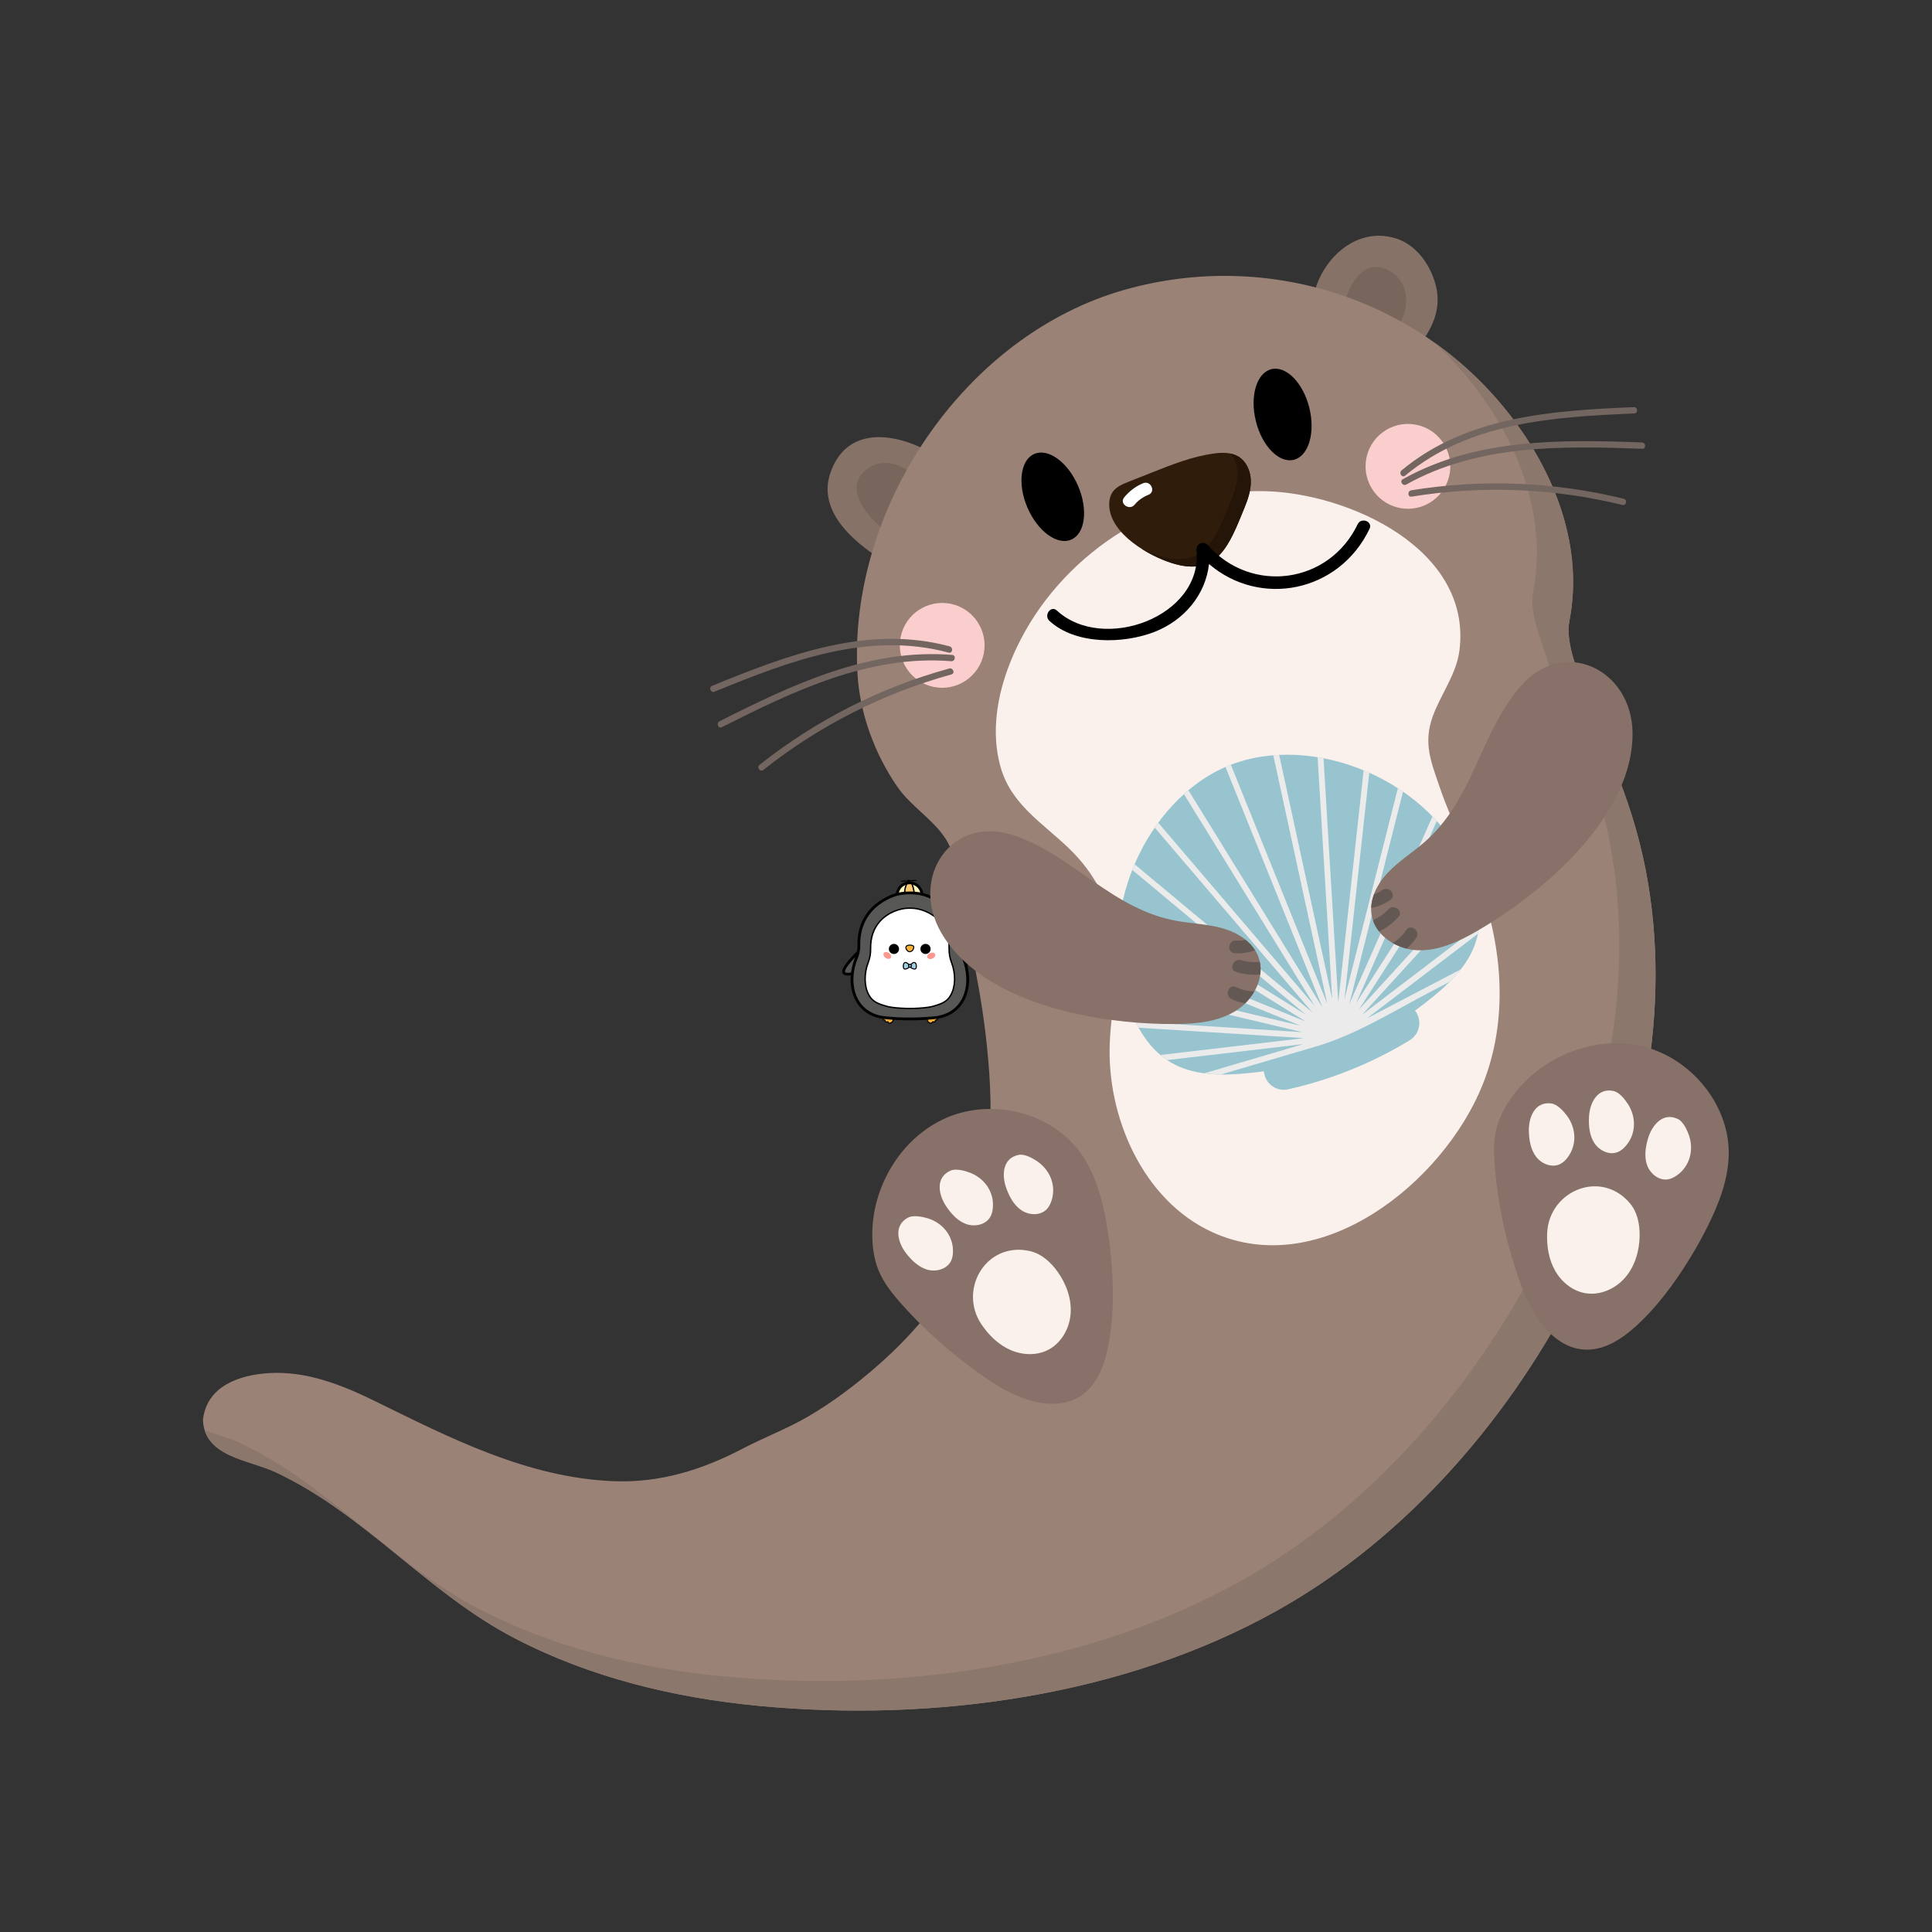 <svg xmlns="http://www.w3.org/2000/svg" xmlns:xlink="http://www.w3.org/1999/xlink" width="500" zoomAndPan="magnify" viewBox="0 0 375 375" height="500" preserveAspectRatio="xMidYMid meet" version="1.0"><rect x="0" y="0" width="375" height="375" fill="#333333" stroke="none"/><defs><g/><clipPath id="c37764a8f1"><path d="M 179 197 L 182 197 L 182 198.766 L 179 198.766 Z M 179 197 " clip-rule="nonzero"/></clipPath><clipPath id="9ffb9b27a1"><path d="M 177 194 L 185 194 L 185 198.766 L 177 198.766 Z M 177 194 " clip-rule="nonzero"/></clipPath><clipPath id="cce728abb3"><path d="M 171 197 L 174 197 L 174 198.766 L 171 198.766 Z M 171 197 " clip-rule="nonzero"/></clipPath><clipPath id="87eef0e2cc"><path d="M 168 194 L 177 194 L 177 198.766 L 168 198.766 Z M 168 194 " clip-rule="nonzero"/></clipPath><clipPath id="58d9ea09ba"><path d="M 184 183 L 189.969 183 L 189.969 188 L 184 188 Z M 184 183 " clip-rule="nonzero"/></clipPath><clipPath id="4e6aa9c9d9"><path d="M 176 170.266 L 177 170.266 L 177 172 L 176 172 Z M 176 170.266 " clip-rule="nonzero"/></clipPath><clipPath id="d24ab0ae40"><path d="M 174 170.266 L 177 170.266 L 177 172 L 174 172 Z M 174 170.266 " clip-rule="nonzero"/></clipPath><clipPath id="7b54a460d9"><path d="M 176 170.266 L 179 170.266 L 179 172 L 176 172 Z M 176 170.266 " clip-rule="nonzero"/></clipPath><clipPath id="10903638da"><path d="M 165 173 L 189 173 L 189 198.766 L 165 198.766 Z M 165 173 " clip-rule="nonzero"/></clipPath><clipPath id="fa8137a428"><path d="M 182 170.266 L 187 170.266 L 187 175 L 182 175 Z M 182 170.266 " clip-rule="nonzero"/></clipPath><clipPath id="13e303fe3d"><path d="M 39.395 53.414 L 321.48 53.414 L 321.48 332.027 L 39.395 332.027 Z M 39.395 53.414 " clip-rule="nonzero"/></clipPath><clipPath id="24248b87ea"><path d="M 39.641 66.258 L 321.48 66.258 L 321.48 332.027 L 39.641 332.027 Z M 39.641 66.258 " clip-rule="nonzero"/></clipPath><clipPath id="214208c270"><path d="M 289 202 L 335.645 202 L 335.645 262 L 289 262 Z M 289 202 " clip-rule="nonzero"/></clipPath></defs><g clip-path="url(#c37764a8f1)"><path fill="#f9b233" d="M 181.707 197.59 C 181.781 197.625 181.836 197.676 181.879 197.742 C 181.926 197.816 181.914 197.887 181.852 197.949 C 181.754 198.023 181.602 197.949 181.52 198.035 C 181.438 198.121 181.496 198.25 181.43 198.324 C 181.309 198.465 181.027 198.234 180.906 198.375 C 180.879 198.418 180.859 198.465 180.84 198.516 C 180.773 198.629 180.605 198.621 180.48 198.578 C 180.219 198.496 179.961 198.293 179.945 198.02 C 179.945 197.785 180.047 197.613 180.25 197.5 C 180.684 197.234 181.289 197.348 181.707 197.59 Z M 181.707 197.59 " fill-opacity="1" fill-rule="nonzero"/></g><g clip-path="url(#9ffb9b27a1)"><path stroke-linecap="butt" transform="matrix(0.097, 0, 0, 0.096, 153.051, 160.149)" fill="none" stroke-linejoin="miter" d="M 296.112 389.998 C 296.879 390.364 297.444 390.893 297.888 391.585 C 298.372 392.358 298.251 393.091 297.606 393.742 C 296.596 394.515 295.022 393.742 294.175 394.637 C 293.327 395.532 293.932 396.875 293.246 397.648 C 291.995 399.113 289.089 396.712 287.837 398.177 C 287.555 398.624 287.353 399.113 287.151 399.641 C 286.465 400.821 284.729 400.74 283.438 400.293 C 280.733 399.438 278.069 397.322 277.908 394.474 C 277.908 392.033 278.957 390.242 281.056 389.062 C 285.537 386.295 291.793 387.475 296.112 389.998 Z M 296.112 389.998 " stroke="#000000" stroke-width="2.11" stroke-opacity="1" stroke-miterlimit="10"/></g><g clip-path="url(#cce728abb3)"><path fill="#f9b233" d="M 171.539 197.59 C 171.469 197.625 171.41 197.676 171.371 197.742 C 171.324 197.816 171.332 197.887 171.398 197.949 C 171.488 198.023 171.648 197.949 171.73 198.035 C 171.812 198.121 171.75 198.25 171.82 198.324 C 171.941 198.465 172.223 198.234 172.344 198.375 C 172.375 198.414 172.379 198.469 172.406 198.516 C 172.473 198.629 172.641 198.621 172.77 198.578 C 173.031 198.496 173.285 198.293 173.305 198.02 C 173.305 197.785 173.203 197.613 173 197.5 C 172.566 197.234 171.957 197.348 171.539 197.59 Z M 171.539 197.59 " fill-opacity="1" fill-rule="nonzero"/></g><g clip-path="url(#87eef0e2cc)"><path stroke-linecap="butt" transform="matrix(0.097, 0, 0, 0.096, 153.051, 160.149)" fill="none" stroke-linejoin="miter" d="M 191.043 389.998 C 190.316 390.364 189.711 390.893 189.307 391.585 C 188.823 392.358 188.904 393.091 189.59 393.742 C 190.518 394.515 192.173 393.742 193.021 394.637 C 193.869 395.532 193.223 396.875 193.949 397.648 C 195.201 399.113 198.107 396.712 199.358 398.177 C 199.681 398.584 199.721 399.153 200.004 399.641 C 200.69 400.821 202.426 400.74 203.758 400.293 C 206.462 399.438 209.086 397.322 209.288 394.474 C 209.288 392.033 208.238 390.242 206.139 389.062 C 201.659 386.295 195.362 387.475 191.043 389.998 Z M 191.043 389.998 " stroke="#000000" stroke-width="2.11" stroke-opacity="1" stroke-miterlimit="10"/></g><g clip-path="url(#58d9ea09ba)"><path stroke-linecap="round" transform="matrix(0.097, 0, 0, 0.096, 153.051, 160.149)" fill-opacity="1" fill="#575756" fill-rule="nonzero" stroke-linejoin="round" d="M 352.622 284.288 C 352.622 284.288 381.483 256.986 377.729 245.918 C 373.935 234.851 328.848 256.253 328.848 256.253 " stroke="#000000" stroke-width="5.62" stroke-opacity="1" stroke-miterlimit="4"/></g><path stroke-linecap="round" transform="matrix(0.097, 0, 0, 0.096, 153.051, 160.149)" fill-opacity="1" fill="#575756" fill-rule="nonzero" stroke-linejoin="round" d="M 156.41 289.903 C 156.41 289.903 120.566 307.074 111.606 299.587 C 102.645 292.1 138.771 257.677 138.771 257.677 " stroke="#000000" stroke-width="5.62" stroke-opacity="1" stroke-miterlimit="4"/><path stroke-linecap="round" transform="matrix(0.097, 0, 0, 0.096, 153.051, 160.149)" fill-opacity="1" fill="#fffbbd" fill-rule="nonzero" stroke-linejoin="round" d="M 267.009 140.493 C 267.05 141.876 266.969 143.219 266.807 144.602 L 218.087 146.474 C 217.441 143.341 217.361 140.167 217.966 136.993 C 218.531 133.779 219.702 130.849 221.438 128.123 C 223.173 125.397 225.353 123.118 228.017 121.247 C 230.641 119.416 233.547 118.114 236.695 117.381 C 238.229 117.015 239.763 116.812 241.297 116.771 C 243.154 116.69 244.97 116.812 246.787 117.178 C 249.531 117.707 252.155 118.643 254.577 120.026 C 256.999 121.409 259.138 123.159 260.995 125.275 C 262.811 127.431 264.264 129.791 265.274 132.396 C 266.323 135 266.888 137.685 267.009 140.493 Z M 267.009 140.493 " stroke="#000000" stroke-width="5.62" stroke-opacity="1" stroke-miterlimit="4"/><path stroke-linecap="round" transform="matrix(0.097, 0, 0, 0.096, 153.051, 160.149)" fill-opacity="1" fill="#f9c975" fill-rule="nonzero" stroke-linejoin="round" d="M 251.994 143.666 L 232.982 144.399 C 232.336 139.72 232.336 135.04 232.982 130.32 C 233.587 126.292 234.839 122.427 236.736 118.805 C 238.27 118.48 239.803 118.276 241.337 118.236 C 243.194 118.154 245.01 118.276 246.827 118.561 C 247.231 119.497 247.594 120.433 247.917 121.45 C 250.419 128.611 251.792 136.058 251.994 143.666 Z M 251.994 143.666 " stroke="#000000" stroke-width="2.66" stroke-opacity="1" stroke-miterlimit="4"/><g clip-path="url(#4e6aa9c9d9)"><path fill="#000000" d="M 176.609 170.988 C 176.609 171.148 176.531 171.227 176.371 171.227 C 176.211 171.227 176.133 171.148 176.133 170.988 C 176.133 170.832 176.211 170.754 176.371 170.754 C 176.531 170.754 176.609 170.832 176.609 170.988 Z M 176.609 170.988 " fill-opacity="1" fill-rule="nonzero"/></g><g clip-path="url(#d24ab0ae40)"><path fill="#000000" d="M 176.461 170.977 C 176.465 171.008 176.383 171.035 176.215 171.062 C 176.047 171.086 175.848 171.105 175.609 171.113 C 175.375 171.125 175.172 171.121 175.004 171.109 C 174.836 171.094 174.754 171.074 174.75 171.043 C 174.75 171.016 174.832 170.988 175 170.961 C 175.164 170.934 175.367 170.918 175.602 170.906 C 175.84 170.898 176.039 170.902 176.207 170.914 C 176.375 170.93 176.461 170.949 176.461 170.977 Z M 176.461 170.977 " fill-opacity="1" fill-rule="nonzero"/></g><g clip-path="url(#7b54a460d9)"><path fill="#000000" d="M 178.023 170.887 C 178.027 170.914 177.945 170.941 177.777 170.969 C 177.609 170.996 177.41 171.012 177.172 171.023 C 176.938 171.031 176.734 171.027 176.566 171.016 C 176.398 171 176.316 170.98 176.312 170.953 C 176.312 170.922 176.395 170.895 176.562 170.867 C 176.727 170.84 176.93 170.824 177.164 170.812 C 177.402 170.805 177.605 170.809 177.773 170.82 C 177.941 170.836 178.023 170.855 178.023 170.887 Z M 178.023 170.887 " fill-opacity="1" fill-rule="nonzero"/></g><path fill="#575756" d="M 186.898 185.922 C 186.566 185.137 186.41 184.32 186.426 183.473 C 186.492 180.27 185.332 177.922 183.672 176.277 C 182.512 175.125 181.156 174.285 179.602 173.762 C 177.117 172.949 174.484 173.418 173.645 173.711 C 172.57 174.078 171.574 174.59 170.648 175.246 C 168.371 176.879 166.594 179.527 166.676 183.473 C 166.688 184.32 166.531 185.137 166.199 185.922 C 164.168 190.801 165.633 196.992 171.91 197.559 C 173.43 197.695 175.008 197.785 176.547 197.773 C 178.098 197.785 179.668 197.695 181.188 197.559 C 187.469 196.992 188.93 190.805 186.898 185.922 Z M 186.898 185.922 " fill-opacity="1" fill-rule="nonzero"/><g clip-path="url(#10903638da)"><path stroke-linecap="round" transform="matrix(0.097, 0, 0, 0.096, 153.051, 160.149)" fill="none" stroke-linejoin="round" d="M 349.757 268.46 C 346.326 260.281 344.711 251.777 344.872 242.948 C 345.559 209.583 333.57 185.129 316.415 167.999 C 304.427 155.995 290.421 147.247 274.356 141.795 C 248.684 133.331 221.478 138.214 212.8 141.266 C 201.699 145.091 191.406 150.421 181.84 157.257 C 158.307 174.265 139.941 201.852 140.789 242.948 C 140.91 251.777 139.296 260.281 135.865 268.46 C 114.875 319.281 130.012 383.773 194.878 389.673 C 210.579 391.097 226.887 392.033 242.79 391.911 C 258.815 392.033 275.042 391.097 290.744 389.673 C 355.65 383.773 370.746 319.321 349.757 268.46 Z M 349.757 268.46 " stroke="#000000" stroke-width="5.62" stroke-opacity="1" stroke-miterlimit="4"/></g><path stroke-linecap="round" transform="matrix(0.097, 0, 0, 0.096, 153.051, 160.149)" fill-opacity="1" fill="#ffffff" fill-rule="nonzero" stroke-linejoin="round" d="M 326.103 277.534 C 322.793 268.785 321.219 259.712 321.38 250.353 C 321.824 227.689 315.487 208.85 302.57 194.324 C 286.344 176.177 262.004 167.999 245.091 167.999 C 244.324 167.999 243.557 167.999 242.79 168.08 C 242.064 168.121 241.297 167.999 240.53 167.999 C 223.617 167.999 199.277 176.136 183.051 194.365 C 170.134 208.85 163.837 227.689 164.241 250.353 C 164.402 259.712 162.828 268.785 159.518 277.534 C 150.759 300.889 151.284 326.238 160.85 343.653 C 168.318 357.162 178.813 361.394 197.098 366.521 C 206.704 369.247 222.971 370.305 234.637 370.671 C 235.969 370.712 237.301 370.752 238.714 370.752 L 246.908 370.752 C 248.28 370.752 249.652 370.712 250.984 370.671 C 262.69 370.305 278.917 369.247 288.564 366.521 C 306.809 361.394 317.303 357.162 324.771 343.653 C 334.378 326.198 334.862 300.889 326.103 277.534 Z M 326.103 277.534 " stroke="#000000" stroke-width="2.81" stroke-opacity="1" stroke-miterlimit="4"/><path stroke-linecap="butt" transform="matrix(0.097, 0, 0, 0.096, 153.051, 160.149)" fill-opacity="1" fill="#f9b233" fill-rule="nonzero" stroke-linejoin="miter" d="M 248.078 243.558 C 244.486 242.256 240.934 242.297 237.422 243.68 C 236.453 244.128 235.727 244.779 235.242 245.755 C 234.758 246.691 234.677 247.668 234.96 248.685 C 235.686 251.696 237.866 255.317 241.902 256.05 C 246.948 256.05 249.895 251.94 250.581 248.034 C 250.984 245.837 250.137 244.331 248.078 243.558 Z M 248.078 243.558 " stroke="#000000" stroke-width="2.11" stroke-opacity="1" stroke-miterlimit="10"/><path fill="#ff9791" d="M 181.5 185.188 C 181.57 185.332 181.555 185.488 181.457 185.656 C 181.359 185.824 181.211 185.953 181.004 186.047 C 180.801 186.141 180.602 186.172 180.41 186.133 C 180.219 186.098 180.086 186.008 180.02 185.863 C 179.953 185.719 179.969 185.562 180.066 185.395 C 180.164 185.227 180.312 185.094 180.52 185.004 C 180.723 184.91 180.922 184.879 181.113 184.914 C 181.305 184.949 181.434 185.043 181.5 185.188 Z M 181.5 185.188 " fill-opacity="1" fill-rule="nonzero"/><path fill="#ff9791" d="M 172.566 184.984 C 172.746 185.117 172.867 185.273 172.93 185.461 C 172.992 185.645 172.973 185.801 172.879 185.926 C 172.785 186.055 172.641 186.117 172.445 186.117 C 172.25 186.113 172.059 186.047 171.879 185.914 C 171.695 185.781 171.574 185.625 171.512 185.441 C 171.453 185.254 171.469 185.098 171.562 184.973 C 171.656 184.844 171.805 184.781 172 184.781 C 172.195 184.785 172.383 184.852 172.566 184.984 Z M 172.566 184.984 " fill-opacity="1" fill-rule="nonzero"/><path stroke-linecap="butt" transform="matrix(0.097, 0, 0, 0.096, 153.051, 160.149)" fill-opacity="1" fill="#9fcfe3" fill-rule="nonzero" stroke-linejoin="miter" d="M 235.848 290.595 C 234.516 291.246 233.184 291.327 231.771 290.798 C 230.358 290.066 229.833 288.275 229.712 286.648 C 229.591 284.939 229.753 283.23 230.197 281.602 C 230.439 280.056 231.206 278.876 232.578 278.062 C 233.587 277.656 234.556 277.656 235.565 278.062 C 236.534 278.469 237.382 278.998 238.189 279.649 C 239.319 280.382 240.288 281.196 241.216 282.172 C 244.889 286.607 239.642 289.13 235.848 290.595 Z M 235.848 290.595 " stroke="#000000" stroke-width="2.11" stroke-opacity="1" stroke-miterlimit="10"/><path stroke-linecap="butt" transform="matrix(0.097, 0, 0, 0.096, 153.051, 160.149)" fill-opacity="1" fill="#9fcfe3" fill-rule="nonzero" stroke-linejoin="miter" d="M 249.612 290.595 C 250.944 291.246 252.276 291.327 253.689 290.798 C 255.102 290.066 255.667 288.275 255.747 286.648 C 255.869 284.939 255.707 283.23 255.263 281.602 C 255.021 280.056 254.254 278.876 252.882 278.062 C 251.872 277.656 250.904 277.656 249.895 278.062 C 248.926 278.469 248.078 278.998 247.271 279.649 C 246.141 280.382 245.172 281.196 244.244 282.172 C 240.57 286.607 245.818 289.13 249.612 290.595 Z M 249.612 290.595 " stroke="#000000" stroke-width="2.11" stroke-opacity="1" stroke-miterlimit="10"/><path stroke-linecap="butt" transform="matrix(0.097, 0, 0, 0.096, 153.051, 160.149)" fill-opacity="1" fill="#9fcfe3" fill-rule="nonzero" stroke-linejoin="miter" d="M 245.939 284.451 C 245.939 285.264 245.656 285.956 245.091 286.526 C 244.526 287.095 243.84 287.38 243.033 287.38 C 242.225 287.38 241.539 287.095 240.974 286.526 C 240.409 285.956 240.126 285.264 240.126 284.451 C 240.126 283.678 240.409 282.986 240.974 282.416 C 241.539 281.847 242.225 281.562 243.033 281.562 C 243.84 281.562 244.526 281.847 245.091 282.416 C 245.656 282.986 245.939 283.678 245.939 284.451 Z M 245.939 284.451 " stroke="#000000" stroke-width="2.11" stroke-opacity="1" stroke-miterlimit="10"/><path fill="#000000" d="M 174.5 184.188 C 174.5 184.461 174.406 184.691 174.211 184.883 C 174.02 185.074 173.785 185.168 173.516 185.168 C 173.242 185.168 173.008 185.074 172.816 184.883 C 172.625 184.691 172.527 184.461 172.527 184.188 C 172.527 183.918 172.625 183.688 172.816 183.496 C 173.008 183.305 173.242 183.211 173.516 183.211 C 173.785 183.211 174.02 183.305 174.211 183.496 C 174.406 183.688 174.5 183.918 174.5 184.188 Z M 174.5 184.188 " fill-opacity="1" fill-rule="nonzero"/><path fill="#000000" d="M 180.629 184.188 C 180.629 184.461 180.535 184.691 180.34 184.883 C 180.148 185.074 179.914 185.168 179.645 185.168 C 179.371 185.168 179.137 185.074 178.945 184.883 C 178.75 184.691 178.656 184.461 178.656 184.188 C 178.656 183.918 178.75 183.688 178.945 183.496 C 179.137 183.305 179.371 183.211 179.645 183.211 C 179.914 183.211 180.148 183.305 180.34 183.496 C 180.535 183.688 180.629 183.918 180.629 184.188 Z M 180.629 184.188 " fill-opacity="1" fill-rule="nonzero"/><g clip-path="url(#fa8137a428)"><g fill="#000000" fill-opacity="1"><g transform="translate(182.854, 172.785)"><g><path d="M 0.109 0.062 L 0.172 -0.031 L 0.484 0.094 L 1.688 -1.969 L 1.422 -2.172 L 1.469 -2.266 L 2.406 -1.734 L 2.359 -1.641 L 2.031 -1.781 L 1.5 -0.859 L 2.609 -0.219 L 3.141 -1.141 L 2.875 -1.344 L 2.922 -1.438 L 3.844 -0.891 L 3.797 -0.797 L 3.469 -0.938 L 2.266 1.125 L 2.547 1.344 L 2.484 1.438 L 1.562 0.891 L 1.625 0.797 L 1.938 0.922 L 2.516 -0.062 L 1.406 -0.703 L 0.828 0.281 L 1.109 0.5 L 1.047 0.594 Z M 0.109 0.062 "/></g></g></g></g><g fill="#000000" fill-opacity="1"><g transform="translate(185.443, 174.278)"><g><path d="M 1.922 -1.797 C 1.891 -1.742 1.848 -1.707 1.797 -1.688 C 1.742 -1.676 1.688 -1.688 1.625 -1.719 C 1.57 -1.75 1.535 -1.789 1.516 -1.844 C 1.504 -1.906 1.516 -1.961 1.547 -2.016 C 1.578 -2.066 1.617 -2.098 1.672 -2.109 C 1.734 -2.129 1.789 -2.125 1.844 -2.094 C 1.906 -2.062 1.941 -2.016 1.953 -1.953 C 1.961 -1.898 1.953 -1.848 1.922 -1.797 Z M 0.734 0.25 L 0.984 0.453 L 0.938 0.531 L 0.078 0.047 L 0.125 -0.031 L 0.438 0.078 L 1.25 -1.312 L 1.031 -1.484 L 1.078 -1.562 L 1.609 -1.25 Z M 0.734 0.25 "/></g></g></g><g fill="#000000" fill-opacity="1"><g transform="translate(186.439, 174.853)"><g><path d="M 0.906 0.312 C 0.875 0.363 0.82 0.395 0.75 0.406 C 0.688 0.426 0.625 0.422 0.562 0.391 C 0.5 0.348 0.457 0.297 0.438 0.234 C 0.426 0.172 0.438 0.113 0.469 0.062 C 0.5 0 0.551 -0.035 0.625 -0.047 C 0.695 -0.055 0.758 -0.047 0.812 -0.016 C 0.875 0.016 0.91 0.062 0.922 0.125 C 0.941 0.188 0.938 0.25 0.906 0.312 Z M 1.766 -2.094 L 2.141 -1.875 L 1.062 -0.281 L 0.906 -0.375 Z M 1.766 -2.094 "/></g></g></g><path fill="#877268" d="M 254.738 61.879 C 253.695 53.281 261.746 43.273 271.051 46.309 C 275.023 47.605 277.703 51.516 278.699 55.434 C 279.977 60.449 277.547 64.766 274.297 68.41 C 274.113 68.699 273.805 68.887 273.414 68.855 C 273.379 68.855 273.34 68.848 273.305 68.84 C 273.254 68.832 273.203 68.82 273.156 68.809 C 273.145 68.805 273.137 68.805 273.121 68.801 C 267.285 66.863 261.449 64.926 255.609 62.988 C 255.07 62.809 254.805 62.43 254.738 61.879 " fill-opacity="1" fill-rule="nonzero"/><path fill="#78655c" d="M 268.945 64.004 C 271.805 62.219 272.711 57.93 270.82 55.137 C 269.926 53.816 268.367 52.828 266.789 53.055 C 265.559 53.23 264.535 54.098 263.773 55.078 C 262.203 57.113 261.504 59.805 261.891 62.348 L 268.945 64.004 " fill-opacity="1" fill-rule="nonzero"/><path fill="#78655c" d="M 269.527 65.004 C 273.516 62.215 274.473 55.5 269.895 52.68 C 264 49.047 260.211 57.715 260.734 62.348 C 260.793 62.844 261.055 63.336 261.582 63.461 C 263.934 64.016 266.285 64.566 268.637 65.117 C 270.082 65.457 270.699 63.227 269.254 62.891 C 266.898 62.336 264.547 61.785 262.195 61.234 C 262.48 61.605 262.762 61.977 263.043 62.348 C 262.734 59.598 264.609 51.898 268.848 54.777 C 271.711 56.719 270.926 61.215 268.363 63.008 C 267.152 63.852 268.305 65.855 269.527 65.004 " fill-opacity="1" fill-rule="nonzero"/><path fill="#877268" d="M 161.195 91.742 C 164.844 81.211 176.656 84.645 183.297 89.559 C 183.516 89.664 183.691 89.832 183.789 90.043 C 183.801 90.062 183.809 90.082 183.816 90.102 C 183.824 90.113 183.828 90.129 183.836 90.145 C 183.949 90.434 183.902 90.742 183.742 91.012 C 181.84 96.121 179.934 101.23 178.031 106.34 C 177.625 107.43 177.238 109.625 176.09 110.23 C 174.184 111.234 171.082 108.645 169.695 107.684 C 164.574 104.148 158.809 98.633 161.195 91.742 " fill-opacity="1" fill-rule="nonzero"/><path fill="#78655c" d="M 178.297 94.648 C 176.84 93.051 175.078 91.57 172.953 91.172 C 170.828 90.773 168.312 91.805 167.676 93.875 C 167.293 95.105 167.629 96.469 168.281 97.582 C 168.93 98.695 169.871 99.602 170.805 100.492 C 171.668 101.316 172.551 102.16 173.633 102.66 C 174.715 103.164 176.055 103.277 177.07 102.652 L 178.297 94.648 " fill-opacity="1" fill-rule="nonzero"/><path fill="#78655c" d="M 179.172 93.777 C 176.402 90.84 171.883 88.164 168.133 91.176 C 163.926 94.559 167.785 99.504 170.719 102.102 C 172.555 103.723 177.648 106.086 178.371 102.258 C 178.828 99.852 179.117 97.398 179.488 94.977 C 179.727 93.422 177.348 92.75 177.109 94.32 C 176.938 95.434 176.766 96.547 176.598 97.656 C 176.465 98.52 176.332 99.383 176.199 100.25 C 176.145 100.609 176.148 101.84 175.91 102.125 C 175.398 102.738 172.43 100.328 171.938 99.867 C 170.57 98.586 168.758 97.047 168.863 95.012 C 168.977 92.91 170.922 92.062 172.844 92.434 C 174.723 92.797 176.16 94.18 177.426 95.523 C 178.516 96.68 180.262 94.93 179.172 93.777 " fill-opacity="1" fill-rule="nonzero"/><g clip-path="url(#13e303fe3d)"><path fill="#9a8276" d="M 39.395 275.605 C 39.391 275.453 39.414 275.32 39.449 275.195 C 40.359 268.98 46.516 266.887 52.098 266.523 C 59.363 266.055 66.25 268.75 72.664 271.898 C 87.359 279.102 102.34 286.828 119.066 287.496 C 128.051 287.855 136.191 285.336 144.109 281.199 C 148.23 279.043 152.617 277.387 156.648 275.062 C 161.496 272.266 166.086 268.785 170.289 265.109 C 177.742 258.582 184.551 250.523 188.102 241.164 C 192.953 228.395 192.902 214.195 191.312 200.809 C 190.523 194.141 189.277 187.531 187.762 180.992 C 186.453 175.316 186.676 167.562 183.445 162.664 C 181 158.949 176.801 156.496 174.207 152.758 C 169.809 146.418 166.887 138.516 166.438 130.809 C 164.57 98.684 187.168 65.023 218.332 56.234 C 246.305 48.344 276.297 58.16 293.777 81.473 C 302.07 92.527 307.328 106.535 304.633 120.445 C 303.812 124.688 306.164 129.902 307.43 134 C 308.953 138.91 311.109 143.586 313.09 148.32 C 315.883 154.984 318.07 161.836 319.441 168.934 C 324.656 195.992 318.766 224.102 306.645 248.531 C 293.742 274.535 273.277 298.445 247.762 312.68 C 217.922 329.324 181.02 334.309 147.32 331.113 C 130.891 329.555 114.527 325.609 99.828 317.949 C 82.949 309.152 70.809 293.879 53.512 285.762 C 48.355 283.34 39.641 282.812 39.395 275.605 " fill-opacity="1" fill-rule="nonzero"/></g><g clip-path="url(#24248b87ea)"><path fill="#8c776c" d="M 46.473 280.012 C 63.766 288.129 75.91 303.402 92.789 312.199 C 107.488 319.859 123.852 323.809 140.277 325.367 C 173.977 328.562 210.879 323.578 240.719 306.934 C 266.234 292.699 286.699 268.785 299.602 242.785 C 311.727 218.355 317.617 190.246 312.398 163.188 C 311.031 156.086 308.84 149.234 306.051 142.574 C 304.066 137.84 301.914 133.164 300.391 128.25 C 299.121 124.156 296.77 118.941 297.594 114.699 C 300.285 100.789 295.023 86.777 286.738 75.727 C 284.215 72.363 281.426 69.285 278.422 66.496 C 284.18 70.59 289.379 75.602 293.781 81.473 C 302.07 92.527 307.332 106.535 304.637 120.445 C 303.812 124.688 306.164 129.902 307.43 134 C 308.953 138.91 311.109 143.586 313.094 148.32 C 315.883 154.984 318.07 161.832 319.441 168.934 C 324.656 195.992 318.766 224.102 306.645 248.531 C 293.742 274.535 273.277 298.445 247.762 312.68 C 217.922 329.324 181.02 334.305 147.32 331.113 C 130.895 329.555 114.527 325.605 99.832 317.945 C 82.949 309.148 70.809 293.875 53.516 285.762 C 48.883 283.586 41.387 282.934 39.727 277.609 C 42.051 278.449 44.516 279.098 46.473 280.012 " fill-opacity="1" fill-rule="nonzero"/></g><path fill="#faf1ed" d="M 215.414 202.227 C 215.73 195.582 217.254 188.875 216.422 182.281 C 215.531 175.215 212.488 169.492 207.414 164.602 C 202.387 159.762 196.316 156.156 194.258 149.035 C 191.836 140.652 194.246 131.609 198.141 124.078 C 207.078 106.809 226 94.914 245.426 95.332 C 261.672 95.684 285.668 106.508 283.293 126.129 C 282.719 130.879 279.684 134.664 278.094 139.051 C 276.188 144.301 277.801 147.973 279.531 153.035 C 281.699 159.371 284.863 165.324 287.16 171.617 C 291.703 184.066 292.785 198.066 287.773 210.547 C 280.164 229.488 256.336 248.711 235.355 239.184 C 221.746 233 214.734 216.559 215.414 202.227 " fill-opacity="1" fill-rule="nonzero"/><path fill="#301c0a" d="M 215.316 98.406 C 215.75 103.77 223.012 107.902 227.496 109.305 C 236.41 112.094 238.625 105.688 241.57 98.508 C 242.254 96.832 242.836 95.066 242.785 93.258 C 242.73 91.449 241.938 89.574 240.395 88.633 C 238.965 87.758 237.164 87.805 235.508 88.039 C 231.418 88.613 227.539 90.148 223.699 91.668 C 222.137 92.289 220.574 92.906 219.012 93.527 C 217.875 93.977 216.676 94.477 215.973 95.477 C 215.383 96.312 215.234 97.387 215.316 98.406 " fill-opacity="1" fill-rule="nonzero"/><path fill="#241508" d="M 224.906 107.863 C 233.82 110.648 236.035 104.242 238.977 97.062 C 239.664 95.387 240.246 93.621 240.191 91.812 C 240.152 90.445 239.688 89.043 238.793 88.031 C 239.359 88.145 239.898 88.332 240.395 88.633 C 241.938 89.578 242.73 91.449 242.785 93.258 C 242.836 95.066 242.254 96.832 241.57 98.508 C 238.625 105.688 236.41 112.094 227.496 109.305 C 225.754 108.762 223.59 107.797 221.57 106.512 C 222.75 107.086 223.898 107.547 224.906 107.863 " fill-opacity="1" fill-rule="nonzero"/><path fill="#ffffff" d="M 222.918 96.039 C 221.863 96.461 220.953 97.082 220.223 97.961 C 219.219 99.18 217.199 97.758 218.211 96.531 C 219.215 95.316 220.441 94.375 221.902 93.789 C 223.375 93.199 224.398 95.449 222.918 96.039 " fill-opacity="1" fill-rule="nonzero"/><path fill="#a39089" d="M 264.168 170.672 C 264.379 171.445 264.59 172.215 264.801 172.988 C 265.223 174.52 267.602 173.867 267.18 172.332 C 266.969 171.559 266.758 170.789 266.547 170.016 C 266.125 168.484 263.746 169.133 264.168 170.672 " fill-opacity="1" fill-rule="nonzero"/><path fill="#a39089" d="M 257.352 169.316 C 257.633 170.461 257.914 171.602 258.195 172.746 C 258.574 174.289 260.957 173.637 260.574 172.09 C 260.293 170.945 260.012 169.801 259.73 168.66 C 259.352 167.117 256.969 167.77 257.352 169.316 " fill-opacity="1" fill-rule="nonzero"/><path fill="#a39089" d="M 260.277 180.012 C 260.488 181.176 260.695 182.336 260.902 183.496 C 261.02 184.156 261.82 184.523 262.422 184.359 C 263.113 184.172 263.398 183.5 263.281 182.84 C 263.074 181.68 262.867 180.52 262.66 179.355 C 262.543 178.699 261.742 178.328 261.141 178.492 C 260.449 178.684 260.16 179.352 260.277 180.012 " fill-opacity="1" fill-rule="nonzero"/><path fill="#a39089" d="M 250.73 177.805 C 251.117 178.363 251.238 178.84 251.188 179.496 C 251.137 180.164 251.789 180.734 252.422 180.734 C 253.129 180.734 253.605 180.164 253.656 179.496 C 253.73 178.469 253.445 177.406 252.863 176.559 C 252.484 176.008 251.777 175.758 251.172 176.113 C 250.629 176.434 250.352 177.25 250.73 177.805 " fill-opacity="1" fill-rule="nonzero"/><path fill="#a39089" d="M 240.516 174.711 C 240.723 175.203 240.812 175.844 240.738 176.375 C 240.652 177.035 240.898 177.699 241.602 177.891 C 242.176 178.051 243.031 177.695 243.121 177.031 C 243.289 175.762 243.145 174.641 242.645 173.465 C 242.387 172.848 241.48 172.715 240.957 173.02 C 240.32 173.395 240.254 174.094 240.516 174.711 " fill-opacity="1" fill-rule="nonzero"/><path fill="#a39089" d="M 243.164 184.234 C 243.27 185.496 243.367 186.758 243.473 188.02 C 243.598 189.594 246.066 189.605 245.938 188.02 C 245.836 186.758 245.734 185.496 245.633 184.234 C 245.508 182.66 243.039 182.648 243.164 184.234 " fill-opacity="1" fill-rule="nonzero"/><path fill="#a39089" d="M 234.102 181.137 C 234.105 181.914 234.113 182.688 234.113 183.465 C 234.125 185.055 236.594 185.059 236.582 183.465 C 236.578 182.688 236.574 181.914 236.57 181.137 C 236.562 179.547 234.094 179.543 234.102 181.137 " fill-opacity="1" fill-rule="nonzero"/><path fill="#000000" d="M 243.762 81.738 C 244.961 86.594 248.258 89.953 251.125 89.246 C 253.992 88.535 255.34 84.02 254.141 79.168 C 252.941 74.312 249.645 70.949 246.777 71.66 C 243.91 72.367 242.559 76.883 243.762 81.738 " fill-opacity="1" fill-rule="nonzero"/><path fill="#000000" d="M 199.434 98.547 C 201.414 103.137 205.219 105.914 207.93 104.738 C 210.641 103.57 211.23 98.898 209.25 94.305 C 207.27 89.711 203.469 86.938 200.754 88.109 C 198.047 89.281 197.453 93.953 199.434 98.547 " fill-opacity="1" fill-rule="nonzero"/><path fill="#fbcece" d="M 266.633 95.367 C 269.305 99.043 274.453 99.852 278.125 97.172 C 281.797 94.496 282.605 89.344 279.93 85.672 C 277.254 81.996 272.109 81.184 268.438 83.863 C 264.766 86.539 263.957 91.688 266.633 95.367 " fill-opacity="1" fill-rule="nonzero"/><path fill="#736560" d="M 272.051 91.293 C 284.73 80.754 301.371 79.688 317.145 79.023 C 317.934 78.988 318 80.223 317.203 80.254 C 301.625 80.914 285.258 81.91 272.727 92.328 C 272.117 92.832 271.445 91.797 272.051 91.293 " fill-opacity="1" fill-rule="nonzero"/><path fill="#736560" d="M 272.289 93.012 C 286.477 85.07 302.914 85.297 318.695 85.875 C 319.48 85.906 319.551 87.141 318.758 87.109 C 303.23 86.543 286.938 86.223 272.965 94.043 C 272.277 94.43 271.594 93.398 272.289 93.012 " fill-opacity="1" fill-rule="nonzero"/><path fill="#736560" d="M 273.926 95.164 C 287.695 92.938 301.613 93.496 315.16 96.805 C 315.93 96.992 315.684 98.203 314.906 98.012 C 301.457 94.727 287.648 94.188 273.984 96.398 C 273.203 96.527 273.148 95.289 273.926 95.164 " fill-opacity="1" fill-rule="nonzero"/><path fill="#fbcece" d="M 190.941 126.895 C 190.039 131.352 185.699 134.234 181.246 133.336 C 176.793 132.434 173.914 128.09 174.816 123.633 C 175.715 119.176 180.055 116.293 184.508 117.195 C 188.961 118.094 191.844 122.438 190.941 126.895 " fill-opacity="1" fill-rule="nonzero"/><path fill="#736560" d="M 184.32 125.457 C 168.406 121.164 152.832 127.141 138.223 133.113 C 137.484 133.414 137.941 134.562 138.68 134.262 C 153.113 128.359 168.41 122.438 184.137 126.676 C 184.902 126.883 185.078 125.66 184.32 125.457 " fill-opacity="1" fill-rule="nonzero"/><path fill="#736560" d="M 184.816 127.117 C 168.613 125.816 153.766 132.883 139.664 139.992 C 138.961 140.348 139.41 141.5 140.121 141.141 C 154 134.145 168.676 127.059 184.633 128.34 C 185.422 128.402 185.609 127.18 184.816 127.117 " fill-opacity="1" fill-rule="nonzero"/><path fill="#736560" d="M 184.227 129.758 C 170.781 133.477 158.363 139.789 147.426 148.453 C 146.805 148.945 147.535 149.941 148.16 149.445 C 159.016 140.848 171.344 134.594 184.684 130.902 C 185.449 130.691 184.988 129.547 184.227 129.758 " fill-opacity="1" fill-rule="nonzero"/><g clip-path="url(#214208c270)"><path fill="#877168" d="M 315.113 259.371 C 321.715 254.641 327.895 245.16 331.398 238.145 C 333.621 233.699 335.492 228.93 335.547 223.957 C 335.648 214.281 328.09 205.254 318.676 203.055 C 309.258 200.852 298.836 205.25 293.285 213.172 C 292.055 214.93 291.035 216.859 290.496 218.938 C 289.809 221.605 289.938 224.41 290.199 227.152 C 290.934 234.91 292.691 242.566 295.406 249.871 C 298.707 258.754 305.773 266.059 315.113 259.371 " fill-opacity="1" fill-rule="nonzero"/></g><path fill="#faf1ed" d="M 302.117 234.109 C 305.332 229.723 312.07 228.52 316.344 233.527 C 317.809 235.238 318.281 237.598 318.254 239.848 C 318.215 242.77 317.352 245.746 315.449 247.965 C 313.551 250.18 310.527 251.512 307.652 250.996 C 305.18 250.551 303.059 248.797 301.828 246.605 C 300.598 244.414 300.191 241.832 300.301 239.32 C 300.391 237.312 301.066 235.543 302.117 234.109 " fill-opacity="1" fill-rule="nonzero"/><path fill="#faf1ed" d="M 296.75 219.523 C 296.688 216.969 297.859 213.727 301.133 214.184 C 302.27 214.34 303.477 215.664 304.117 216.52 C 305.918 218.91 306.133 222.121 304.336 224.582 C 303.93 225.133 303.441 225.637 302.828 225.941 C 301.246 226.727 299.23 225.93 298.16 224.527 C 297.094 223.125 296.793 221.285 296.75 219.523 " fill-opacity="1" fill-rule="nonzero"/><path fill="#faf1ed" d="M 308.426 216.754 C 308.559 214.207 309.969 211.062 313.195 211.762 C 314.316 212.008 315.422 213.418 315.996 214.316 C 317.609 216.836 317.586 220.059 315.609 222.371 C 315.164 222.895 314.633 223.359 314 223.617 C 312.367 224.277 310.414 223.332 309.457 221.855 C 308.496 220.375 308.336 218.516 308.426 216.754 " fill-opacity="1" fill-rule="nonzero"/><path fill="#faf1ed" d="M 319.887 220.945 C 320.609 218.496 322.719 215.77 325.691 217.207 C 326.727 217.707 327.469 219.336 327.82 220.344 C 328.801 223.172 328.023 226.297 325.562 228.086 C 325.008 228.488 324.383 228.816 323.707 228.918 C 321.965 229.18 320.289 227.805 319.699 226.141 C 319.109 224.48 319.391 222.637 319.887 220.945 " fill-opacity="1" fill-rule="nonzero"/><path fill="#877168" d="M 214.316 264.348 C 216.812 256.617 216.141 245.312 214.793 237.59 C 213.934 232.691 212.602 227.742 209.691 223.715 C 204.02 215.875 192.582 213.121 183.707 216.961 C 174.832 220.797 169.066 230.539 169.316 240.211 C 169.371 242.359 169.695 244.516 170.5 246.508 C 171.527 249.062 173.301 251.238 175.141 253.289 C 180.344 259.086 186.309 264.195 192.832 268.449 C 200.766 273.621 210.785 275.285 214.316 264.348 " fill-opacity="1" fill-rule="nonzero"/><path fill="#faf1ed" d="M 188.855 251.781 C 188.832 246.344 193.535 241.363 199.949 242.844 C 202.137 243.348 203.926 244.961 205.238 246.785 C 206.941 249.156 208.02 252.062 207.809 254.977 C 207.598 257.891 205.961 260.766 203.344 262.059 C 201.094 263.172 198.344 263.027 196.051 261.996 C 193.762 260.969 191.898 259.137 190.496 257.051 C 189.375 255.383 188.863 253.559 188.855 251.781 " fill-opacity="1" fill-rule="nonzero"/><path fill="#faf1ed" d="M 175.871 243.254 C 174.305 241.238 173.32 237.934 176.219 236.355 C 177.23 235.805 178.984 236.148 180.008 236.453 C 182.875 237.301 184.961 239.758 184.977 242.801 C 184.98 243.484 184.887 244.184 184.574 244.797 C 183.77 246.363 181.676 246.926 179.98 246.438 C 178.289 245.945 176.953 244.645 175.871 243.254 " fill-opacity="1" fill-rule="nonzero"/><path fill="#faf1ed" d="M 183.613 234.078 C 182.203 231.949 181.469 228.582 184.477 227.227 C 185.523 226.75 187.25 227.23 188.246 227.609 C 191.043 228.672 192.938 231.277 192.723 234.316 C 192.676 235 192.527 235.688 192.172 236.273 C 191.25 237.777 189.121 238.18 187.469 237.562 C 185.82 236.945 184.586 235.547 183.613 234.078 " fill-opacity="1" fill-rule="nonzero"/><path fill="#faf1ed" d="M 195.316 230.617 C 194.441 228.219 194.512 224.773 197.758 224.156 C 198.887 223.941 200.453 224.809 201.332 225.414 C 203.801 227.102 205.035 230.074 204.121 232.98 C 203.914 233.633 203.609 234.27 203.125 234.754 C 201.879 236 199.715 235.895 198.254 234.91 C 196.793 233.922 195.918 232.273 195.316 230.617 " fill-opacity="1" fill-rule="nonzero"/><path fill="#000000" d="M 263.52 101.758 C 257.984 113.332 242.879 115.391 234.43 105.797 C 233.605 104.863 232.137 105.547 232.25 106.762 C 233.492 119.727 214.09 126.766 205.137 118.504 C 203.973 117.43 202.535 119.441 203.691 120.508 C 208.777 125.199 218.059 124.996 224.082 122.652 C 229.832 120.414 234.016 115.438 234.664 109.473 C 244.609 118 259.926 114.977 265.824 102.648 C 266.508 101.211 264.203 100.332 263.52 101.758 " fill-opacity="1" fill-rule="nonzero"/><path fill="#97c4cf" d="M 285.246 169.391 C 277.898 151.18 254.617 142.086 238.539 148.582 C 222.461 155.078 212.004 177.801 219.352 196.016 C 224.551 208.914 233.402 209.512 245.312 207.945 L 245.355 208.215 C 245.684 210.43 247.809 211.918 249.996 211.441 C 255.039 210.336 264.145 207.719 273.617 201.914 C 275.617 200.688 276.109 197.996 274.648 196.16 C 284.43 188.996 290.48 182.375 285.246 169.391 " fill-opacity="1" fill-rule="nonzero"/><path fill="#ebebeb" d="M 265.309 197.672 L 286.844 181.266 C 286.953 180.738 287.039 180.199 287.09 179.645 L 264.391 196.945 L 286.395 172.859 C 286.277 172.434 286.172 172.012 286.031 171.57 L 263.805 195.898 L 283.336 165.48 C 283.125 165.109 282.914 164.738 282.691 164.379 L 263.223 194.699 L 278.879 159.371 C 278.602 159.066 278.32 158.766 278.035 158.473 L 261.902 194.875 L 272.324 153.668 C 271.992 153.441 271.66 153.211 271.324 152.992 L 260.957 193.965 L 265.773 149.992 C 265.41 149.832 265.047 149.676 264.68 149.523 L 259.754 194.516 L 256.895 147.18 C 256.512 147.105 256.129 147.043 255.746 146.98 L 258.578 193.891 L 248.289 146.527 C 247.906 146.543 247.523 146.574 247.145 146.605 L 257.613 194.809 L 238.914 148.441 C 238.789 148.488 238.66 148.531 238.539 148.582 C 238.312 148.672 238.09 148.777 237.867 148.875 L 256.688 195.547 L 230.676 153.387 C 230.379 153.633 230.09 153.887 229.805 154.145 L 255.176 195.266 L 224.816 159.691 C 224.586 160.004 224.359 160.324 224.137 160.645 L 254.762 196.535 L 220.227 167.75 C 220.07 168.117 219.926 168.488 219.781 168.859 L 253.516 196.977 L 217.922 174.859 C 217.836 175.254 217.754 175.652 217.68 176.047 L 253.465 198.285 L 216.961 183.434 C 216.961 183.848 216.977 184.262 216.992 184.676 L 252.391 199.074 L 217.766 190.875 C 217.855 191.289 217.961 191.703 218.07 192.117 L 252.805 200.344 L 220.375 198.301 C 220.582 198.723 220.805 199.098 221.023 199.484 L 253.109 201.5 L 225.234 204.77 C 225.664 205.133 226.109 205.457 226.562 205.762 L 252.953 202.664 L 233.758 208.32 C 234.797 208.457 235.867 208.539 236.984 208.555 C 243.129 206.746 249.273 204.938 255.418 203.129 C 263.312 200.801 270.523 196.234 277.797 192.434 C 278.988 191.809 280.18 191.188 281.371 190.566 C 282.156 189.781 282.875 188.98 283.52 188.16 L 265.309 197.672 " fill-opacity="1" fill-rule="nonzero"/><path fill="#877168" d="M 315.82 149.434 C 316.527 147.074 316.902 144.664 316.875 142.23 C 316.746 129.941 303.473 123.391 294.98 133.387 C 287.199 142.547 285.957 155.355 276.32 163.605 C 274.027 165.574 271.434 167.203 269.359 169.402 C 267.285 171.602 265.742 174.59 266.223 177.574 C 266.867 181.586 271.07 184.277 275.125 184.441 C 279.18 184.605 283.051 182.816 286.566 180.789 C 297.492 174.484 311.852 162.754 315.82 149.434 " fill-opacity="1" fill-rule="nonzero"/><path fill="#635854" d="M 266.703 173.562 C 266.379 174.422 266.184 175.316 266.152 176.223 C 267.469 176 268.727 175.48 269.852 174.688 C 271.152 173.77 269.617 171.836 268.32 172.75 C 267.812 173.105 267.27 173.375 266.703 173.562 " fill-opacity="1" fill-rule="nonzero"/><path fill="#635854" d="M 271.434 177.988 C 272.508 176.816 270.52 175.348 269.457 176.508 C 268.621 177.422 267.609 178.137 266.496 178.641 C 266.762 179.426 267.16 180.148 267.672 180.797 C 269.082 180.125 270.336 179.184 271.434 177.988 " fill-opacity="1" fill-rule="nonzero"/><path fill="#635854" d="M 272.93 180.531 C 272.238 181.582 271.352 182.43 270.316 183.039 C 271.16 183.523 272.078 183.891 273.023 184.129 C 273.738 183.52 274.379 182.816 274.906 182.012 C 275.777 180.688 273.805 179.199 272.93 180.531 " fill-opacity="1" fill-rule="nonzero"/><path fill="#877168" d="M 187.223 186.641 C 185.418 184.969 183.871 183.086 182.656 180.973 C 176.527 170.324 184.637 157.926 197.02 162.219 C 208.375 166.152 215.949 176.547 228.438 178.754 C 231.41 179.277 234.473 179.363 237.375 180.203 C 240.277 181.043 243.125 182.828 244.227 185.645 C 245.707 189.426 243.453 193.883 240.047 196.086 C 236.637 198.289 232.398 198.719 228.34 198.762 C 215.727 198.891 197.402 196.094 187.223 186.641 " fill-opacity="1" fill-rule="nonzero"/><path fill="#635854" d="M 241.773 182.434 C 242.488 183.012 243.113 183.68 243.602 184.441 C 242.352 184.922 241.004 185.113 239.637 185.004 C 238.047 184.875 238.391 182.43 239.969 182.555 C 240.586 182.605 241.191 182.562 241.773 182.434 " fill-opacity="1" fill-rule="nonzero"/><path fill="#635854" d="M 239.949 188.652 C 238.43 188.188 239.395 185.91 240.898 186.371 C 242.082 186.73 243.316 186.836 244.531 186.703 C 244.703 187.512 244.727 188.336 244.613 189.156 C 243.059 189.293 241.5 189.125 239.949 188.652 " fill-opacity="1" fill-rule="nonzero"/><path fill="#635854" d="M 239.949 191.602 C 241.082 192.156 242.273 192.434 243.473 192.434 C 242.992 193.277 242.391 194.062 241.695 194.75 C 240.773 194.59 239.867 194.309 239 193.883 C 237.578 193.184 238.523 190.902 239.949 191.602 " fill-opacity="1" fill-rule="nonzero"/></svg>